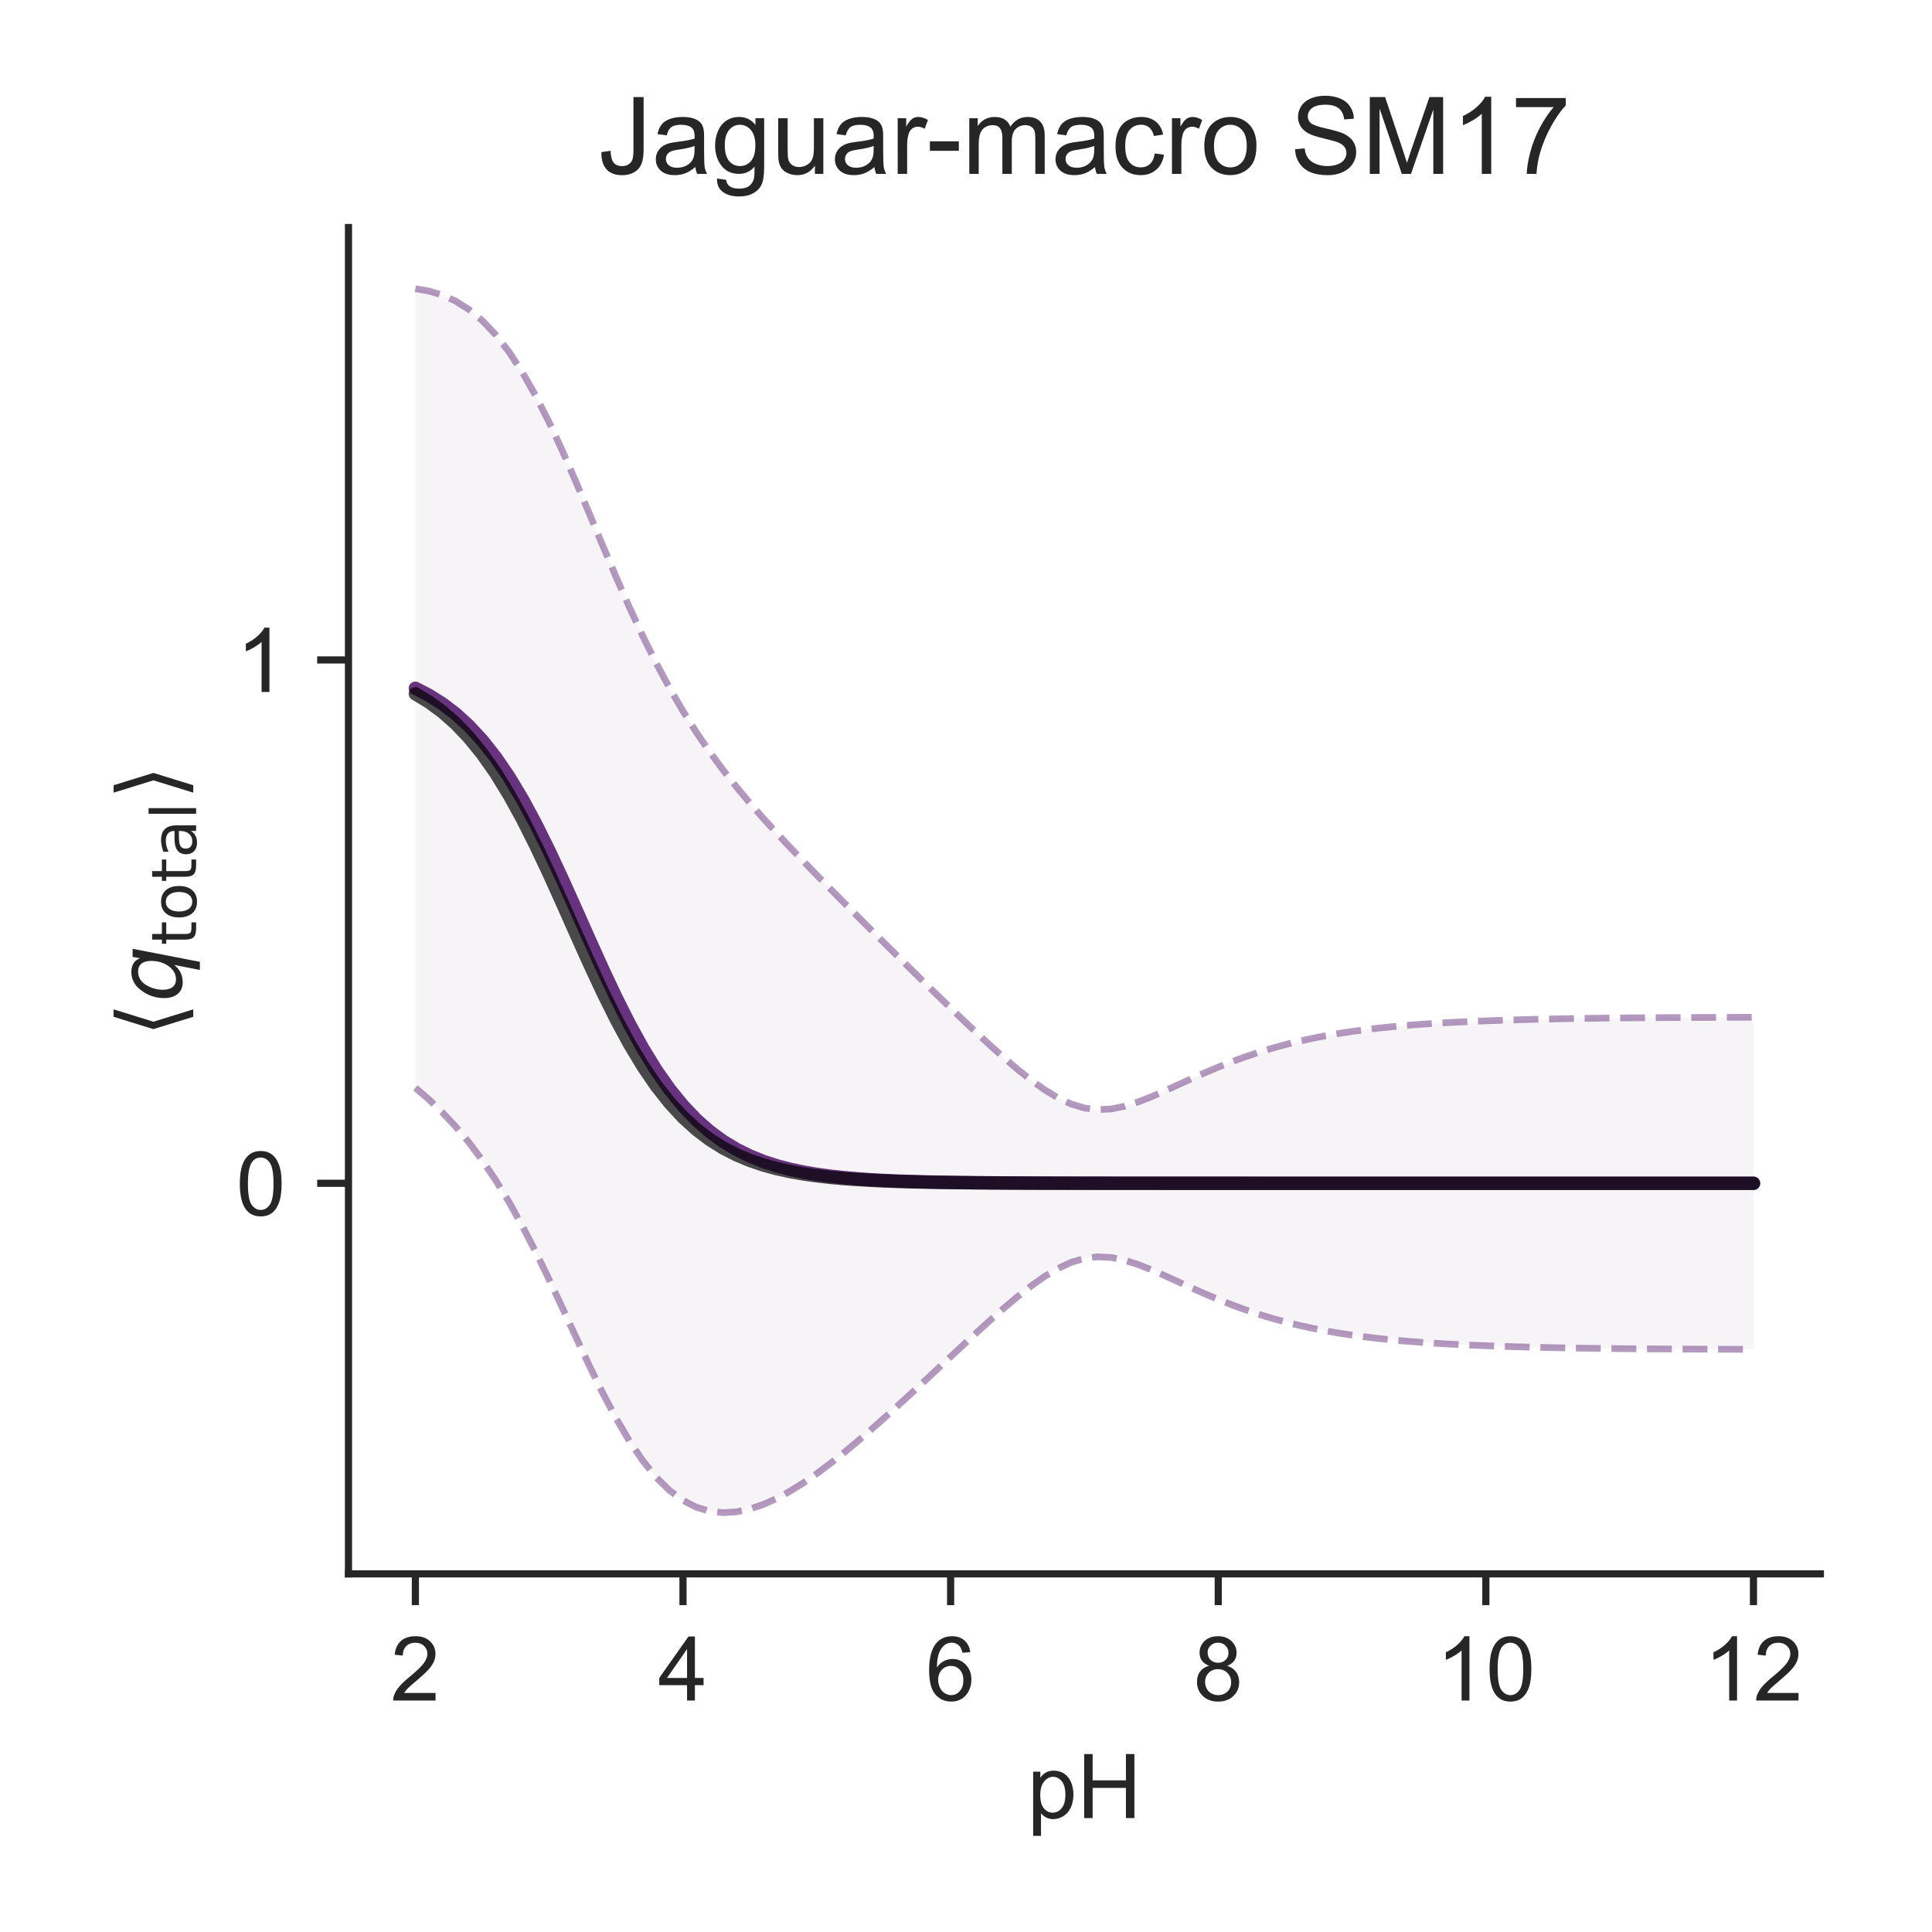<?xml version="1.0" encoding="utf-8" standalone="no"?>
<!DOCTYPE svg PUBLIC "-//W3C//DTD SVG 1.1//EN"
  "http://www.w3.org/Graphics/SVG/1.1/DTD/svg11.dtd">
<!-- Created with matplotlib (http://matplotlib.org/) -->
<svg height="216pt" version="1.1" viewBox="0 0 216 216" width="216pt" xmlns="http://www.w3.org/2000/svg" xmlns:xlink="http://www.w3.org/1999/xlink">
 <defs>
  <style type="text/css">
*{stroke-linecap:butt;stroke-linejoin:round;}
  </style>
 </defs>
 <g id="figure_1">
  <g id="patch_1">
   <path d="M 0 216 
L 216 216 
L 216 0 
L 0 0 
z
" style="fill:#ffffff;"/>
  </g>
  <g id="axes_1">
   <g id="patch_2">
    <path d="M 38.96 175.96 
L 203.52 175.96 
L 203.52 25.44 
L 38.96 25.44 
z
" style="fill:#ffffff;"/>
   </g>
   <g id="matplotlib.axis_1">
    <g id="xtick_1">
     <g id="line2d_1">
      <defs>
       <path d="M 0 0 
L 0 3.5 
" id="mc42079ba82" style="stroke:#262626;stroke-width:0.8;"/>
      </defs>
      <g>
       <use style="fill:#262626;stroke:#262626;stroke-width:0.8;" x="46.44" xlink:href="#mc42079ba82" y="175.96"/>
      </g>
     </g>
     <g id="text_1">
      <!-- 2 -->
      <defs>
       <path d="M 50.344 8.453 
L 50.344 0 
L 3.031 0 
Q 2.938 3.172 4.047 6.109 
Q 5.859 10.938 9.828 15.625 
Q 13.812 20.312 21.344 26.469 
Q 33.016 36.031 37.109 41.625 
Q 41.219 47.219 41.219 52.203 
Q 41.219 57.422 37.469 61 
Q 33.734 64.594 27.734 64.594 
Q 21.391 64.594 17.578 60.781 
Q 13.766 56.984 13.719 50.25 
L 4.688 51.172 
Q 5.609 61.281 11.656 66.578 
Q 17.719 71.875 27.938 71.875 
Q 38.234 71.875 44.234 66.156 
Q 50.25 60.453 50.25 52 
Q 50.25 47.703 48.484 43.547 
Q 46.734 39.406 42.656 34.812 
Q 38.578 30.219 29.109 22.219 
Q 21.188 15.578 18.938 13.203 
Q 16.703 10.844 15.234 8.453 
z
" id="ArialMT-32"/>
      </defs>
      <g style="fill:#262626;" transform="translate(43.66 190.118)scale(0.1 -0.1)">
       <use xlink:href="#ArialMT-32"/>
      </g>
     </g>
    </g>
    <g id="xtick_2">
     <g id="line2d_2">
      <g>
       <use style="fill:#262626;stroke:#262626;stroke-width:0.8;" x="76.36" xlink:href="#mc42079ba82" y="175.96"/>
      </g>
     </g>
     <g id="text_2">
      <!-- 4 -->
      <defs>
       <path d="M 32.328 0 
L 32.328 17.141 
L 1.266 17.141 
L 1.266 25.203 
L 33.938 71.578 
L 41.109 71.578 
L 41.109 25.203 
L 50.781 25.203 
L 50.781 17.141 
L 41.109 17.141 
L 41.109 0 
z
M 32.328 25.203 
L 32.328 57.469 
L 9.906 25.203 
z
" id="ArialMT-34"/>
      </defs>
      <g style="fill:#262626;" transform="translate(73.58 190.118)scale(0.1 -0.1)">
       <use xlink:href="#ArialMT-34"/>
      </g>
     </g>
    </g>
    <g id="xtick_3">
     <g id="line2d_3">
      <g>
       <use style="fill:#262626;stroke:#262626;stroke-width:0.8;" x="106.28" xlink:href="#mc42079ba82" y="175.96"/>
      </g>
     </g>
     <g id="text_3">
      <!-- 6 -->
      <defs>
       <path d="M 49.75 54.047 
L 41.016 53.375 
Q 39.844 58.547 37.703 60.891 
Q 34.125 64.656 28.906 64.656 
Q 24.703 64.656 21.531 62.312 
Q 17.391 59.281 14.984 53.469 
Q 12.594 47.656 12.5 36.922 
Q 15.672 41.75 20.266 44.094 
Q 24.859 46.438 29.891 46.438 
Q 38.672 46.438 44.844 39.969 
Q 51.031 33.5 51.031 23.25 
Q 51.031 16.5 48.125 10.719 
Q 45.219 4.938 40.141 1.859 
Q 35.062 -1.219 28.609 -1.219 
Q 17.625 -1.219 10.688 6.859 
Q 3.766 14.938 3.766 33.5 
Q 3.766 54.25 11.422 63.672 
Q 18.109 71.875 29.438 71.875 
Q 37.891 71.875 43.281 67.141 
Q 48.688 62.406 49.75 54.047 
z
M 13.875 23.188 
Q 13.875 18.656 15.797 14.5 
Q 17.719 10.359 21.188 8.172 
Q 24.656 6 28.469 6 
Q 34.031 6 38.031 10.484 
Q 42.047 14.984 42.047 22.703 
Q 42.047 30.125 38.078 34.391 
Q 34.125 38.672 28.125 38.672 
Q 22.172 38.672 18.016 34.391 
Q 13.875 30.125 13.875 23.188 
z
" id="ArialMT-36"/>
      </defs>
      <g style="fill:#262626;" transform="translate(103.5 190.118)scale(0.1 -0.1)">
       <use xlink:href="#ArialMT-36"/>
      </g>
     </g>
    </g>
    <g id="xtick_4">
     <g id="line2d_4">
      <g>
       <use style="fill:#262626;stroke:#262626;stroke-width:0.8;" x="136.2" xlink:href="#mc42079ba82" y="175.96"/>
      </g>
     </g>
     <g id="text_4">
      <!-- 8 -->
      <defs>
       <path d="M 17.672 38.812 
Q 12.203 40.828 9.562 44.531 
Q 6.938 48.25 6.938 53.422 
Q 6.938 61.234 12.547 66.547 
Q 18.172 71.875 27.484 71.875 
Q 36.859 71.875 42.578 66.422 
Q 48.297 60.984 48.297 53.172 
Q 48.297 48.188 45.672 44.5 
Q 43.062 40.828 37.75 38.812 
Q 44.344 36.672 47.781 31.875 
Q 51.219 27.094 51.219 20.453 
Q 51.219 11.281 44.719 5.031 
Q 38.234 -1.219 27.641 -1.219 
Q 17.047 -1.219 10.547 5.047 
Q 4.047 11.328 4.047 20.703 
Q 4.047 27.688 7.594 32.391 
Q 11.141 37.109 17.672 38.812 
z
M 15.922 53.719 
Q 15.922 48.641 19.188 45.406 
Q 22.469 42.188 27.688 42.188 
Q 32.766 42.188 36.016 45.375 
Q 39.266 48.578 39.266 53.219 
Q 39.266 58.062 35.906 61.359 
Q 32.562 64.656 27.594 64.656 
Q 22.562 64.656 19.234 61.422 
Q 15.922 58.203 15.922 53.719 
z
M 13.094 20.656 
Q 13.094 16.891 14.875 13.375 
Q 16.656 9.859 20.172 7.922 
Q 23.688 6 27.734 6 
Q 34.031 6 38.125 10.047 
Q 42.234 14.109 42.234 20.359 
Q 42.234 26.703 38.016 30.859 
Q 33.797 35.016 27.438 35.016 
Q 21.234 35.016 17.156 30.906 
Q 13.094 26.812 13.094 20.656 
z
" id="ArialMT-38"/>
      </defs>
      <g style="fill:#262626;" transform="translate(133.42 190.118)scale(0.1 -0.1)">
       <use xlink:href="#ArialMT-38"/>
      </g>
     </g>
    </g>
    <g id="xtick_5">
     <g id="line2d_5">
      <g>
       <use style="fill:#262626;stroke:#262626;stroke-width:0.8;" x="166.12" xlink:href="#mc42079ba82" y="175.96"/>
      </g>
     </g>
     <g id="text_5">
      <!-- 10 -->
      <defs>
       <path d="M 37.25 0 
L 28.469 0 
L 28.469 56 
Q 25.297 52.984 20.141 49.953 
Q 14.984 46.922 10.891 45.406 
L 10.891 53.906 
Q 18.266 57.375 23.781 62.297 
Q 29.297 67.234 31.594 71.875 
L 37.25 71.875 
z
" id="ArialMT-31"/>
       <path d="M 4.156 35.297 
Q 4.156 48 6.766 55.734 
Q 9.375 63.484 14.516 67.672 
Q 19.672 71.875 27.484 71.875 
Q 33.25 71.875 37.594 69.547 
Q 41.938 67.234 44.766 62.859 
Q 47.609 58.5 49.219 52.219 
Q 50.828 45.953 50.828 35.297 
Q 50.828 22.703 48.234 14.969 
Q 45.656 7.234 40.5 3 
Q 35.359 -1.219 27.484 -1.219 
Q 17.141 -1.219 11.234 6.203 
Q 4.156 15.141 4.156 35.297 
z
M 13.188 35.297 
Q 13.188 17.672 17.312 11.828 
Q 21.438 6 27.484 6 
Q 33.547 6 37.672 11.859 
Q 41.797 17.719 41.797 35.297 
Q 41.797 52.984 37.672 58.781 
Q 33.547 64.594 27.391 64.594 
Q 21.344 64.594 17.719 59.469 
Q 13.188 52.938 13.188 35.297 
z
" id="ArialMT-30"/>
      </defs>
      <g style="fill:#262626;" transform="translate(160.559 190.118)scale(0.1 -0.1)">
       <use xlink:href="#ArialMT-31"/>
       <use x="55.615" xlink:href="#ArialMT-30"/>
      </g>
     </g>
    </g>
    <g id="xtick_6">
     <g id="line2d_6">
      <g>
       <use style="fill:#262626;stroke:#262626;stroke-width:0.8;" x="196.04" xlink:href="#mc42079ba82" y="175.96"/>
      </g>
     </g>
     <g id="text_6">
      <!-- 12 -->
      <g style="fill:#262626;" transform="translate(190.479 190.118)scale(0.1 -0.1)">
       <use xlink:href="#ArialMT-31"/>
       <use x="55.615" xlink:href="#ArialMT-32"/>
      </g>
     </g>
    </g>
    <g id="text_7">
     <!-- pH -->
     <defs>
      <path d="M 6.594 -19.875 
L 6.594 51.859 
L 14.594 51.859 
L 14.594 45.125 
Q 17.438 49.078 21 51.047 
Q 24.562 53.031 29.641 53.031 
Q 36.281 53.031 41.359 49.609 
Q 46.438 46.188 49.016 39.953 
Q 51.609 33.734 51.609 26.312 
Q 51.609 18.359 48.75 11.984 
Q 45.906 5.609 40.453 2.219 
Q 35.016 -1.172 29 -1.172 
Q 24.609 -1.172 21.109 0.688 
Q 17.625 2.547 15.375 5.375 
L 15.375 -19.875 
z
M 14.547 25.641 
Q 14.547 15.625 18.594 10.844 
Q 22.656 6.062 28.422 6.062 
Q 34.281 6.062 38.453 11.016 
Q 42.625 15.969 42.625 26.375 
Q 42.625 36.281 38.547 41.203 
Q 34.469 46.141 28.812 46.141 
Q 23.188 46.141 18.859 40.891 
Q 14.547 35.641 14.547 25.641 
z
" id="ArialMT-70"/>
      <path d="M 8.016 0 
L 8.016 71.578 
L 17.484 71.578 
L 17.484 42.188 
L 54.688 42.188 
L 54.688 71.578 
L 64.156 71.578 
L 64.156 0 
L 54.688 0 
L 54.688 33.734 
L 17.484 33.734 
L 17.484 0 
z
" id="ArialMT-48"/>
     </defs>
     <g style="fill:#262626;" transform="translate(114.849 203.263)scale(0.1 -0.1)">
      <use xlink:href="#ArialMT-70"/>
      <use x="55.615" xlink:href="#ArialMT-48"/>
     </g>
    </g>
   </g>
   <g id="matplotlib.axis_2">
    <g id="ytick_1">
     <g id="line2d_7">
      <defs>
       <path d="M 0 0 
L -3.5 0 
" id="m36c09a97d4" style="stroke:#262626;stroke-width:0.8;"/>
      </defs>
      <g>
       <use style="fill:#262626;stroke:#262626;stroke-width:0.8;" x="38.96" xlink:href="#m36c09a97d4" y="132.294"/>
      </g>
     </g>
     <g id="text_8">
      <!-- 0 -->
      <g style="fill:#262626;" transform="translate(26.399 135.873)scale(0.1 -0.1)">
       <use xlink:href="#ArialMT-30"/>
      </g>
     </g>
    </g>
    <g id="ytick_2">
     <g id="line2d_8">
      <g>
       <use style="fill:#262626;stroke:#262626;stroke-width:0.8;" x="38.96" xlink:href="#m36c09a97d4" y="73.783"/>
      </g>
     </g>
     <g id="text_9">
      <!-- 1 -->
      <g style="fill:#262626;" transform="translate(26.399 77.362)scale(0.1 -0.1)">
       <use xlink:href="#ArialMT-31"/>
      </g>
     </g>
    </g>
    <g id="text_10">
     <!-- $\langle q_\mathsf{total} \rangle$ -->
     <defs>
      <path d="M 8.938 31.344 
L 22.703 75.875 
L 31 75.875 
L 17.234 31.344 
L 31 -13.188 
L 22.703 -13.188 
z
" id="DejaVuSans-27e8"/>
      <path d="M 41.703 8.203 
Q 38.094 3.469 33.172 1.016 
Q 28.266 -1.422 22.312 -1.422 
Q 14.016 -1.422 9.297 4.172 
Q 4.594 9.766 4.594 19.578 
Q 4.594 27.484 7.5 34.859 
Q 10.406 42.234 15.828 48.094 
Q 19.344 51.906 23.906 53.953 
Q 28.469 56 33.5 56 
Q 39.547 56 43.453 53.609 
Q 47.359 51.219 49.125 46.391 
L 50.688 54.594 
L 59.719 54.594 
L 45.125 -20.609 
L 36.078 -20.609 
z
M 13.922 20.906 
Q 13.922 13.672 16.938 9.891 
Q 19.969 6.109 25.688 6.109 
Q 34.188 6.109 40.188 14.234 
Q 46.188 22.359 46.188 33.984 
Q 46.188 41.016 43.078 44.75 
Q 39.984 48.484 34.188 48.484 
Q 29.938 48.484 26.312 46.5 
Q 22.703 44.531 20.016 40.719 
Q 17.188 36.719 15.547 31.344 
Q 13.922 25.984 13.922 20.906 
z
" id="DejaVuSans-Oblique-71"/>
      <path d="M 18.312 70.219 
L 18.312 54.688 
L 36.812 54.688 
L 36.812 47.703 
L 18.312 47.703 
L 18.312 18.016 
Q 18.312 11.328 20.141 9.422 
Q 21.969 7.516 27.594 7.516 
L 36.812 7.516 
L 36.812 0 
L 27.594 0 
Q 17.188 0 13.234 3.875 
Q 9.281 7.766 9.281 18.016 
L 9.281 47.703 
L 2.688 47.703 
L 2.688 54.688 
L 9.281 54.688 
L 9.281 70.219 
z
" id="DejaVuSans-74"/>
      <path d="M 30.609 48.391 
Q 23.391 48.391 19.188 42.75 
Q 14.984 37.109 14.984 27.297 
Q 14.984 17.484 19.156 11.844 
Q 23.344 6.203 30.609 6.203 
Q 37.797 6.203 41.984 11.859 
Q 46.188 17.531 46.188 27.297 
Q 46.188 37.016 41.984 42.703 
Q 37.797 48.391 30.609 48.391 
z
M 30.609 56 
Q 42.328 56 49.016 48.375 
Q 55.719 40.766 55.719 27.297 
Q 55.719 13.875 49.016 6.219 
Q 42.328 -1.422 30.609 -1.422 
Q 18.844 -1.422 12.172 6.219 
Q 5.516 13.875 5.516 27.297 
Q 5.516 40.766 12.172 48.375 
Q 18.844 56 30.609 56 
z
" id="DejaVuSans-6f"/>
      <path d="M 34.281 27.484 
Q 23.391 27.484 19.188 25 
Q 14.984 22.516 14.984 16.5 
Q 14.984 11.719 18.141 8.906 
Q 21.297 6.109 26.703 6.109 
Q 34.188 6.109 38.703 11.406 
Q 43.219 16.703 43.219 25.484 
L 43.219 27.484 
z
M 52.203 31.203 
L 52.203 0 
L 43.219 0 
L 43.219 8.297 
Q 40.141 3.328 35.547 0.953 
Q 30.953 -1.422 24.312 -1.422 
Q 15.922 -1.422 10.953 3.297 
Q 6 8.016 6 15.922 
Q 6 25.141 12.172 29.828 
Q 18.359 34.516 30.609 34.516 
L 43.219 34.516 
L 43.219 35.406 
Q 43.219 41.609 39.141 45 
Q 35.062 48.391 27.688 48.391 
Q 23 48.391 18.547 47.266 
Q 14.109 46.141 10.016 43.891 
L 10.016 52.203 
Q 14.938 54.109 19.578 55.047 
Q 24.219 56 28.609 56 
Q 40.484 56 46.344 49.844 
Q 52.203 43.703 52.203 31.203 
z
" id="DejaVuSans-61"/>
      <path d="M 9.422 75.984 
L 18.406 75.984 
L 18.406 0 
L 9.422 0 
z
" id="DejaVuSans-6c"/>
      <path d="M 30.078 31.344 
L 16.312 -13.188 
L 8.016 -13.188 
L 21.781 31.344 
L 8.016 75.875 
L 16.312 75.875 
z
" id="DejaVuSans-27e9"/>
     </defs>
     <g style="fill:#262626;" transform="translate(20.299 115.95)rotate(-90)scale(0.1 -0.1)">
      <use transform="translate(0 0.125)" xlink:href="#DejaVuSans-27e8"/>
      <use transform="translate(39.014 0.125)" xlink:href="#DejaVuSans-Oblique-71"/>
      <use transform="translate(102.49 -16.281)scale(0.7)" xlink:href="#DejaVuSans-74"/>
      <use transform="translate(129.937 -16.281)scale(0.7)" xlink:href="#DejaVuSans-6f"/>
      <use transform="translate(172.764 -16.281)scale(0.7)" xlink:href="#DejaVuSans-74"/>
      <use transform="translate(200.21 -16.281)scale(0.7)" xlink:href="#DejaVuSans-61"/>
      <use transform="translate(243.105 -16.281)scale(0.7)" xlink:href="#DejaVuSans-6c"/>
      <use transform="translate(265.288 0.125)" xlink:href="#DejaVuSans-27e9"/>
     </g>
    </g>
   </g>
   <g id="PolyCollection_1">
    <defs>
     <path d="M 46.44 -183.718 
L 46.44 -94.379 
L 47.936 -93.09 
L 49.432 -91.656 
L 50.928 -90.058 
L 52.424 -88.272 
L 53.92 -86.277 
L 55.416 -84.056 
L 56.912 -81.599 
L 58.408 -78.909 
L 59.904 -76.006 
L 61.4 -72.929 
L 62.896 -69.736 
L 64.392 -66.503 
L 65.888 -63.315 
L 67.384 -60.264 
L 68.88 -57.431 
L 70.376 -54.885 
L 71.872 -52.675 
L 73.368 -50.83 
L 74.864 -49.358 
L 76.36 -48.25 
L 77.856 -47.488 
L 79.352 -47.042 
L 80.848 -46.882 
L 82.344 -46.975 
L 83.84 -47.29 
L 85.336 -47.797 
L 86.832 -48.469 
L 88.328 -49.283 
L 89.824 -50.216 
L 91.32 -51.25 
L 92.816 -52.368 
L 94.312 -53.556 
L 95.808 -54.799 
L 97.304 -56.088 
L 98.8 -57.413 
L 100.296 -58.765 
L 101.792 -60.137 
L 103.288 -61.522 
L 104.784 -62.916 
L 106.28 -64.313 
L 107.776 -65.706 
L 109.272 -67.087 
L 110.768 -68.445 
L 112.264 -69.765 
L 113.76 -71.028 
L 115.256 -72.207 
L 116.752 -73.267 
L 118.248 -74.167 
L 119.744 -74.861 
L 121.24 -75.309 
L 122.736 -75.489 
L 124.232 -75.409 
L 125.728 -75.104 
L 127.224 -74.628 
L 128.72 -74.038 
L 130.216 -73.382 
L 131.712 -72.698 
L 133.208 -72.015 
L 134.704 -71.351 
L 136.2 -70.718 
L 137.696 -70.126 
L 139.192 -69.578 
L 140.688 -69.076 
L 142.184 -68.619 
L 143.68 -68.207 
L 145.176 -67.838 
L 146.672 -67.509 
L 148.168 -67.216 
L 149.664 -66.957 
L 151.16 -66.729 
L 152.656 -66.528 
L 154.152 -66.352 
L 155.648 -66.198 
L 157.144 -66.063 
L 158.64 -65.946 
L 160.136 -65.843 
L 161.632 -65.753 
L 163.128 -65.675 
L 164.624 -65.606 
L 166.12 -65.544 
L 167.616 -65.49 
L 169.112 -65.442 
L 170.608 -65.4 
L 172.104 -65.363 
L 173.6 -65.33 
L 175.096 -65.301 
L 176.592 -65.276 
L 178.088 -65.255 
L 179.584 -65.236 
L 181.08 -65.221 
L 182.576 -65.207 
L 184.072 -65.196 
L 185.568 -65.186 
L 187.064 -65.177 
L 188.56 -65.17 
L 190.056 -65.163 
L 191.552 -65.157 
L 193.048 -65.151 
L 194.544 -65.147 
L 196.04 -65.142 
L 196.04 -102.27 
L 196.04 -102.27 
L 194.544 -102.265 
L 193.048 -102.26 
L 191.552 -102.255 
L 190.056 -102.249 
L 188.56 -102.242 
L 187.064 -102.235 
L 185.568 -102.226 
L 184.072 -102.216 
L 182.576 -102.205 
L 181.08 -102.191 
L 179.584 -102.176 
L 178.088 -102.157 
L 176.592 -102.136 
L 175.096 -102.111 
L 173.6 -102.082 
L 172.104 -102.049 
L 170.608 -102.012 
L 169.112 -101.969 
L 167.616 -101.921 
L 166.12 -101.867 
L 164.624 -101.806 
L 163.128 -101.737 
L 161.632 -101.658 
L 160.136 -101.569 
L 158.64 -101.466 
L 157.144 -101.349 
L 155.648 -101.214 
L 154.152 -101.06 
L 152.656 -100.884 
L 151.16 -100.683 
L 149.664 -100.455 
L 148.168 -100.196 
L 146.672 -99.903 
L 145.176 -99.574 
L 143.68 -99.205 
L 142.184 -98.793 
L 140.688 -98.337 
L 139.192 -97.835 
L 137.696 -97.287 
L 136.2 -96.695 
L 134.704 -96.064 
L 133.208 -95.4 
L 131.712 -94.718 
L 130.216 -94.035 
L 128.72 -93.381 
L 127.224 -92.792 
L 125.728 -92.318 
L 124.232 -92.016 
L 122.736 -91.938 
L 121.24 -92.123 
L 119.744 -92.576 
L 118.248 -93.277 
L 116.752 -94.185 
L 115.256 -95.256 
L 113.76 -96.448 
L 112.264 -97.727 
L 110.768 -99.069 
L 109.272 -100.453 
L 107.776 -101.867 
L 106.28 -103.302 
L 104.784 -104.751 
L 103.288 -106.211 
L 101.792 -107.68 
L 100.296 -109.156 
L 98.8 -110.639 
L 97.304 -112.128 
L 95.808 -113.623 
L 94.312 -115.126 
L 92.816 -116.637 
L 91.32 -118.161 
L 89.824 -119.702 
L 88.328 -121.267 
L 86.832 -122.865 
L 85.336 -124.511 
L 83.84 -126.22 
L 82.344 -128.011 
L 80.848 -129.908 
L 79.352 -131.936 
L 77.856 -134.122 
L 76.36 -136.491 
L 74.864 -139.066 
L 73.368 -141.859 
L 71.872 -144.873 
L 70.376 -148.095 
L 68.88 -151.492 
L 67.384 -155.011 
L 65.888 -158.582 
L 64.392 -162.124 
L 62.896 -165.548 
L 61.4 -168.773 
L 59.904 -171.73 
L 58.408 -174.366 
L 56.912 -176.653 
L 55.416 -178.579 
L 53.92 -180.154 
L 52.424 -181.399 
L 50.928 -182.342 
L 49.432 -183.018 
L 47.936 -183.465 
L 46.44 -183.718 
z
" id="m1afc2084e7" style="stroke:#ffffff;stroke-opacity:0.05;"/>
    </defs>
    <g clip-path="url(#pa77865eba4)">
     <use style="fill:#591e71;fill-opacity:0.05;stroke:#ffffff;stroke-opacity:0.05;" x="0" xlink:href="#m1afc2084e7" y="216"/>
    </g>
   </g>
   <g id="line2d_9">
    <path clip-path="url(#pa77865eba4)" d="M 46.44 76.951 
L 47.936 77.723 
L 49.432 78.663 
L 50.928 79.8 
L 52.424 81.164 
L 53.92 82.784 
L 55.416 84.682 
L 56.912 86.874 
L 58.408 89.363 
L 59.904 92.132 
L 61.4 95.149 
L 62.896 98.358 
L 64.392 101.687 
L 65.888 105.051 
L 67.384 108.363 
L 68.88 111.539 
L 70.376 114.51 
L 71.872 117.226 
L 73.368 119.656 
L 74.864 121.788 
L 76.36 123.629 
L 77.856 125.195 
L 79.352 126.511 
L 80.848 127.605 
L 82.344 128.507 
L 83.84 129.245 
L 85.336 129.846 
L 86.832 130.333 
L 88.328 130.725 
L 89.824 131.041 
L 91.32 131.294 
L 92.816 131.497 
L 94.312 131.659 
L 95.808 131.789 
L 97.304 131.892 
L 98.8 131.974 
L 100.296 132.04 
L 101.792 132.092 
L 103.288 132.133 
L 104.784 132.166 
L 106.28 132.193 
L 107.776 132.213 
L 109.272 132.23 
L 110.768 132.243 
L 112.264 132.254 
L 113.76 132.262 
L 115.256 132.269 
L 116.752 132.274 
L 118.248 132.278 
L 119.744 132.281 
L 121.24 132.284 
L 122.736 132.286 
L 124.232 132.288 
L 125.728 132.289 
L 127.224 132.29 
L 128.72 132.291 
L 130.216 132.292 
L 131.712 132.292 
L 133.208 132.293 
L 134.704 132.293 
L 136.2 132.293 
L 137.696 132.293 
L 139.192 132.293 
L 140.688 132.294 
L 142.184 132.294 
L 143.68 132.294 
L 145.176 132.294 
L 146.672 132.294 
L 148.168 132.294 
L 149.664 132.294 
L 151.16 132.294 
L 152.656 132.294 
L 154.152 132.294 
L 155.648 132.294 
L 157.144 132.294 
L 158.64 132.294 
L 160.136 132.294 
L 161.632 132.294 
L 163.128 132.294 
L 164.624 132.294 
L 166.12 132.294 
L 167.616 132.294 
L 169.112 132.294 
L 170.608 132.294 
L 172.104 132.294 
L 173.6 132.294 
L 175.096 132.294 
L 176.592 132.294 
L 178.088 132.294 
L 179.584 132.294 
L 181.08 132.294 
L 182.576 132.294 
L 184.072 132.294 
L 185.568 132.294 
L 187.064 132.294 
L 188.56 132.294 
L 190.056 132.294 
L 191.552 132.294 
L 193.048 132.294 
L 194.544 132.294 
L 196.04 132.294 
" style="fill:none;opacity:0.9;stroke:#591e71;stroke-linecap:round;stroke-width:1.5;"/>
   </g>
   <g id="line2d_10">
    <path clip-path="url(#pa77865eba4)" d="M 46.44 77.569 
L 47.936 78.471 
L 49.432 79.564 
L 50.928 80.88 
L 52.424 82.445 
L 53.92 84.286 
L 55.416 86.418 
L 56.912 88.847 
L 58.408 91.563 
L 59.904 94.534 
L 61.4 97.709 
L 62.896 101.021 
L 64.392 104.385 
L 65.888 107.713 
L 67.384 110.922 
L 68.88 113.939 
L 70.376 116.709 
L 71.872 119.197 
L 73.368 121.388 
L 74.864 123.286 
L 76.36 124.905 
L 77.856 126.268 
L 79.352 127.404 
L 80.848 128.342 
L 82.344 129.11 
L 83.84 129.737 
L 85.336 130.244 
L 86.832 130.654 
L 88.328 130.984 
L 89.824 131.248 
L 91.32 131.46 
L 92.816 131.63 
L 94.312 131.765 
L 95.808 131.873 
L 97.304 131.959 
L 98.8 132.028 
L 100.296 132.082 
L 101.792 132.126 
L 103.288 132.16 
L 104.784 132.188 
L 106.28 132.21 
L 107.776 132.227 
L 109.272 132.241 
L 110.768 132.252 
L 112.264 132.26 
L 113.76 132.267 
L 115.256 132.273 
L 116.752 132.277 
L 118.248 132.281 
L 119.744 132.283 
L 121.24 132.286 
L 122.736 132.287 
L 124.232 132.289 
L 125.728 132.29 
L 127.224 132.291 
L 128.72 132.291 
L 130.216 132.292 
L 131.712 132.292 
L 133.208 132.293 
L 134.704 132.293 
L 136.2 132.293 
L 137.696 132.293 
L 139.192 132.294 
L 140.688 132.294 
L 142.184 132.294 
L 143.68 132.294 
L 145.176 132.294 
L 146.672 132.294 
L 148.168 132.294 
L 149.664 132.294 
L 151.16 132.294 
L 152.656 132.294 
L 154.152 132.294 
L 155.648 132.294 
L 157.144 132.294 
L 158.64 132.294 
L 160.136 132.294 
L 161.632 132.294 
L 163.128 132.294 
L 164.624 132.294 
L 166.12 132.294 
L 167.616 132.294 
L 169.112 132.294 
L 170.608 132.294 
L 172.104 132.294 
L 173.6 132.294 
L 175.096 132.294 
L 176.592 132.294 
L 178.088 132.294 
L 179.584 132.294 
L 181.08 132.294 
L 182.576 132.294 
L 184.072 132.294 
L 185.568 132.294 
L 187.064 132.294 
L 188.56 132.294 
L 190.056 132.294 
L 191.552 132.294 
L 193.048 132.294 
L 194.544 132.294 
L 196.04 132.294 
" style="fill:none;opacity:0.7;stroke:#000000;stroke-linecap:round;stroke-width:1.5;"/>
   </g>
   <g id="line2d_11">
    <path clip-path="url(#pa77865eba4)" d="M 46.44 32.282 
L 47.936 32.535 
L 49.432 32.982 
L 50.928 33.658 
L 52.424 34.601 
L 53.92 35.846 
L 55.416 37.421 
L 56.912 39.347 
L 58.408 41.634 
L 59.904 44.27 
L 61.4 47.227 
L 62.896 50.452 
L 64.392 53.876 
L 65.888 57.418 
L 67.384 60.989 
L 68.88 64.508 
L 70.376 67.905 
L 71.872 71.127 
L 73.368 74.141 
L 74.864 76.934 
L 76.36 79.509 
L 77.856 81.878 
L 79.352 84.064 
L 80.848 86.092 
L 82.344 87.989 
L 83.84 89.78 
L 85.336 91.489 
L 86.832 93.135 
L 88.328 94.733 
L 89.824 96.298 
L 91.32 97.839 
L 92.816 99.363 
L 94.312 100.874 
L 95.808 102.377 
L 97.304 103.872 
L 98.8 105.361 
L 100.296 106.844 
L 101.792 108.32 
L 103.288 109.789 
L 104.784 111.249 
L 106.28 112.698 
L 107.776 114.133 
L 109.272 115.547 
L 110.768 116.931 
L 112.264 118.273 
L 113.76 119.552 
L 115.256 120.744 
L 116.752 121.815 
L 118.248 122.723 
L 119.744 123.424 
L 121.24 123.877 
L 122.736 124.062 
L 124.232 123.984 
L 125.728 123.682 
L 127.224 123.208 
L 128.72 122.619 
L 130.216 121.965 
L 131.712 121.282 
L 133.208 120.6 
L 134.704 119.936 
L 136.2 119.305 
L 137.696 118.713 
L 139.192 118.165 
L 140.688 117.663 
L 142.184 117.207 
L 143.68 116.795 
L 145.176 116.426 
L 146.672 116.097 
L 148.168 115.804 
L 149.664 115.545 
L 151.16 115.317 
L 152.656 115.116 
L 154.152 114.94 
L 155.648 114.786 
L 157.144 114.651 
L 158.64 114.534 
L 160.136 114.431 
L 161.632 114.342 
L 163.128 114.263 
L 164.624 114.194 
L 166.12 114.133 
L 167.616 114.079 
L 169.112 114.031 
L 170.608 113.988 
L 172.104 113.951 
L 173.6 113.918 
L 175.096 113.889 
L 176.592 113.864 
L 178.088 113.843 
L 179.584 113.824 
L 181.08 113.809 
L 182.576 113.795 
L 184.072 113.784 
L 185.568 113.774 
L 187.064 113.765 
L 188.56 113.758 
L 190.056 113.751 
L 191.552 113.745 
L 193.048 113.74 
L 194.544 113.735 
L 196.04 113.73 
" style="fill:none;opacity:0.45;stroke:#591e71;stroke-dasharray:2.775,1.2;stroke-dashoffset:0;stroke-width:0.75;"/>
   </g>
   <g id="line2d_12">
    <path clip-path="url(#pa77865eba4)" d="M 46.44 121.621 
L 47.936 122.91 
L 49.432 124.344 
L 50.928 125.942 
L 52.424 127.728 
L 53.92 129.723 
L 55.416 131.944 
L 56.912 134.401 
L 58.408 137.091 
L 59.904 139.994 
L 61.4 143.071 
L 62.896 146.264 
L 64.392 149.497 
L 65.888 152.685 
L 67.384 155.736 
L 68.88 158.569 
L 70.376 161.115 
L 71.872 163.325 
L 73.368 165.17 
L 74.864 166.642 
L 76.36 167.75 
L 77.856 168.512 
L 79.352 168.958 
L 80.848 169.118 
L 82.344 169.025 
L 83.84 168.71 
L 85.336 168.203 
L 86.832 167.531 
L 88.328 166.717 
L 89.824 165.784 
L 91.32 164.75 
L 92.816 163.632 
L 94.312 162.444 
L 95.808 161.201 
L 97.304 159.912 
L 98.8 158.587 
L 100.296 157.235 
L 101.792 155.863 
L 103.288 154.478 
L 104.784 153.084 
L 106.28 151.687 
L 107.776 150.294 
L 109.272 148.913 
L 110.768 147.555 
L 112.264 146.235 
L 113.76 144.972 
L 115.256 143.793 
L 116.752 142.733 
L 118.248 141.833 
L 119.744 141.139 
L 121.24 140.691 
L 122.736 140.511 
L 124.232 140.591 
L 125.728 140.896 
L 127.224 141.372 
L 128.72 141.962 
L 130.216 142.618 
L 131.712 143.302 
L 133.208 143.985 
L 134.704 144.649 
L 136.2 145.282 
L 137.696 145.874 
L 139.192 146.422 
L 140.688 146.924 
L 142.184 147.381 
L 143.68 147.793 
L 145.176 148.162 
L 146.672 148.491 
L 148.168 148.784 
L 149.664 149.043 
L 151.16 149.271 
L 152.656 149.472 
L 154.152 149.648 
L 155.648 149.802 
L 157.144 149.937 
L 158.64 150.054 
L 160.136 150.157 
L 161.632 150.247 
L 163.128 150.325 
L 164.624 150.394 
L 166.12 150.456 
L 167.616 150.51 
L 169.112 150.558 
L 170.608 150.6 
L 172.104 150.637 
L 173.6 150.67 
L 175.096 150.699 
L 176.592 150.724 
L 178.088 150.745 
L 179.584 150.764 
L 181.08 150.779 
L 182.576 150.793 
L 184.072 150.804 
L 185.568 150.814 
L 187.064 150.823 
L 188.56 150.83 
L 190.056 150.837 
L 191.552 150.843 
L 193.048 150.849 
L 194.544 150.853 
L 196.04 150.858 
" style="fill:none;opacity:0.45;stroke:#591e71;stroke-dasharray:2.775,1.2;stroke-dashoffset:0;stroke-width:0.75;"/>
   </g>
   <g id="patch_3">
    <path d="M 38.96 175.96 
L 38.96 25.44 
" style="fill:none;stroke:#262626;stroke-linecap:square;stroke-linejoin:miter;stroke-width:0.8;"/>
   </g>
   <g id="patch_4">
    <path d="M 38.96 175.96 
L 203.52 175.96 
" style="fill:none;stroke:#262626;stroke-linecap:square;stroke-linejoin:miter;stroke-width:0.8;"/>
   </g>
   <g id="text_11">
    <!-- Jaguar-macro SM17 -->
    <defs>
     <path d="M 2.875 20.312 
L 11.422 21.484 
Q 11.766 13.281 14.5 10.25 
Q 17.234 7.234 22.078 7.234 
Q 25.641 7.234 28.219 8.859 
Q 30.812 10.5 31.781 13.297 
Q 32.766 16.109 32.766 22.266 
L 32.766 71.578 
L 42.234 71.578 
L 42.234 22.797 
Q 42.234 13.812 40.062 8.875 
Q 37.891 3.953 33.172 1.359 
Q 28.469 -1.219 22.125 -1.219 
Q 12.703 -1.219 7.688 4.203 
Q 2.688 9.625 2.875 20.312 
z
" id="ArialMT-4a"/>
     <path d="M 40.438 6.391 
Q 35.547 2.25 31.031 0.531 
Q 26.516 -1.172 21.344 -1.172 
Q 12.797 -1.172 8.203 3 
Q 3.609 7.172 3.609 13.672 
Q 3.609 17.484 5.344 20.625 
Q 7.078 23.781 9.891 25.688 
Q 12.703 27.594 16.219 28.562 
Q 18.797 29.25 24.031 29.891 
Q 34.672 31.156 39.703 32.906 
Q 39.75 34.719 39.75 35.203 
Q 39.75 40.578 37.25 42.781 
Q 33.891 45.75 27.25 45.75 
Q 21.047 45.75 18.094 43.578 
Q 15.141 41.406 13.719 35.891 
L 5.125 37.062 
Q 6.297 42.578 8.984 45.969 
Q 11.672 49.359 16.75 51.188 
Q 21.828 53.031 28.516 53.031 
Q 35.156 53.031 39.297 51.469 
Q 43.453 49.906 45.406 47.531 
Q 47.359 45.172 48.141 41.547 
Q 48.578 39.312 48.578 33.453 
L 48.578 21.734 
Q 48.578 9.469 49.141 6.219 
Q 49.703 2.984 51.375 0 
L 42.188 0 
Q 40.828 2.734 40.438 6.391 
z
M 39.703 26.031 
Q 34.906 24.078 25.344 22.703 
Q 19.922 21.922 17.672 20.938 
Q 15.438 19.969 14.203 18.094 
Q 12.984 16.219 12.984 13.922 
Q 12.984 10.406 15.641 8.062 
Q 18.312 5.719 23.438 5.719 
Q 28.516 5.719 32.469 7.938 
Q 36.422 10.156 38.281 14.016 
Q 39.703 17 39.703 22.797 
z
" id="ArialMT-61"/>
     <path d="M 4.984 -4.297 
L 13.531 -5.562 
Q 14.062 -9.516 16.5 -11.328 
Q 19.781 -13.766 25.438 -13.766 
Q 31.547 -13.766 34.859 -11.328 
Q 38.188 -8.891 39.359 -4.5 
Q 40.047 -1.812 39.984 6.781 
Q 34.234 0 25.641 0 
Q 14.938 0 9.078 7.719 
Q 3.219 15.438 3.219 26.219 
Q 3.219 33.641 5.906 39.906 
Q 8.594 46.188 13.688 49.609 
Q 18.797 53.031 25.688 53.031 
Q 34.859 53.031 40.828 45.609 
L 40.828 51.859 
L 48.922 51.859 
L 48.922 7.031 
Q 48.922 -5.078 46.453 -10.125 
Q 44 -15.188 38.641 -18.109 
Q 33.297 -21.047 25.484 -21.047 
Q 16.219 -21.047 10.5 -16.875 
Q 4.781 -12.703 4.984 -4.297 
z
M 12.25 26.859 
Q 12.25 16.656 16.297 11.969 
Q 20.359 7.281 26.469 7.281 
Q 32.516 7.281 36.609 11.938 
Q 40.719 16.609 40.719 26.562 
Q 40.719 36.078 36.5 40.906 
Q 32.281 45.75 26.312 45.75 
Q 20.453 45.75 16.344 40.984 
Q 12.25 36.234 12.25 26.859 
z
" id="ArialMT-67"/>
     <path d="M 40.578 0 
L 40.578 7.625 
Q 34.516 -1.172 24.125 -1.172 
Q 19.531 -1.172 15.547 0.578 
Q 11.578 2.344 9.641 5 
Q 7.719 7.672 6.938 11.531 
Q 6.391 14.109 6.391 19.734 
L 6.391 51.859 
L 15.188 51.859 
L 15.188 23.094 
Q 15.188 16.219 15.719 13.812 
Q 16.547 10.359 19.234 8.375 
Q 21.922 6.391 25.875 6.391 
Q 29.828 6.391 33.297 8.422 
Q 36.766 10.453 38.203 13.938 
Q 39.656 17.438 39.656 24.078 
L 39.656 51.859 
L 48.438 51.859 
L 48.438 0 
z
" id="ArialMT-75"/>
     <path d="M 6.5 0 
L 6.5 51.859 
L 14.406 51.859 
L 14.406 44 
Q 17.438 49.516 20 51.266 
Q 22.562 53.031 25.641 53.031 
Q 30.078 53.031 34.672 50.203 
L 31.641 42.047 
Q 28.422 43.953 25.203 43.953 
Q 22.312 43.953 20.016 42.219 
Q 17.719 40.484 16.75 37.406 
Q 15.281 32.719 15.281 27.156 
L 15.281 0 
z
" id="ArialMT-72"/>
     <path d="M 3.172 21.484 
L 3.172 30.328 
L 30.172 30.328 
L 30.172 21.484 
z
" id="ArialMT-2d"/>
     <path d="M 6.594 0 
L 6.594 51.859 
L 14.453 51.859 
L 14.453 44.578 
Q 16.891 48.391 20.938 50.703 
Q 25 53.031 30.172 53.031 
Q 35.938 53.031 39.625 50.641 
Q 43.312 48.25 44.828 43.953 
Q 50.984 53.031 60.844 53.031 
Q 68.562 53.031 72.703 48.75 
Q 76.859 44.484 76.859 35.594 
L 76.859 0 
L 68.109 0 
L 68.109 32.672 
Q 68.109 37.938 67.25 40.25 
Q 66.406 42.578 64.156 43.984 
Q 61.922 45.406 58.891 45.406 
Q 53.422 45.406 49.797 41.766 
Q 46.188 38.141 46.188 30.125 
L 46.188 0 
L 37.406 0 
L 37.406 33.688 
Q 37.406 39.547 35.25 42.469 
Q 33.109 45.406 28.219 45.406 
Q 24.516 45.406 21.359 43.453 
Q 18.219 41.5 16.797 37.734 
Q 15.375 33.984 15.375 26.906 
L 15.375 0 
z
" id="ArialMT-6d"/>
     <path d="M 40.438 19 
L 49.078 17.875 
Q 47.656 8.938 41.812 3.875 
Q 35.984 -1.172 27.484 -1.172 
Q 16.844 -1.172 10.375 5.781 
Q 3.906 12.75 3.906 25.734 
Q 3.906 34.125 6.688 40.422 
Q 9.469 46.734 15.156 49.875 
Q 20.844 53.031 27.547 53.031 
Q 35.984 53.031 41.359 48.75 
Q 46.734 44.484 48.25 36.625 
L 39.703 35.297 
Q 38.484 40.531 35.375 43.156 
Q 32.281 45.797 27.875 45.797 
Q 21.234 45.797 17.078 41.031 
Q 12.938 36.281 12.938 25.984 
Q 12.938 15.531 16.938 10.797 
Q 20.953 6.062 27.391 6.062 
Q 32.562 6.062 36.031 9.234 
Q 39.5 12.406 40.438 19 
z
" id="ArialMT-63"/>
     <path d="M 3.328 25.922 
Q 3.328 40.328 11.328 47.266 
Q 18.016 53.031 27.641 53.031 
Q 38.328 53.031 45.109 46.016 
Q 51.906 39.016 51.906 26.656 
Q 51.906 16.656 48.906 10.906 
Q 45.906 5.172 40.156 2 
Q 34.422 -1.172 27.641 -1.172 
Q 16.75 -1.172 10.031 5.812 
Q 3.328 12.797 3.328 25.922 
z
M 12.359 25.922 
Q 12.359 15.969 16.703 11.016 
Q 21.047 6.062 27.641 6.062 
Q 34.188 6.062 38.531 11.031 
Q 42.875 16.016 42.875 26.219 
Q 42.875 35.844 38.5 40.797 
Q 34.125 45.75 27.641 45.75 
Q 21.047 45.75 16.703 40.812 
Q 12.359 35.891 12.359 25.922 
z
" id="ArialMT-6f"/>
     <path id="ArialMT-20"/>
     <path d="M 4.5 23 
L 13.422 23.781 
Q 14.062 18.406 16.375 14.969 
Q 18.703 11.531 23.578 9.406 
Q 28.469 7.281 34.578 7.281 
Q 39.984 7.281 44.141 8.891 
Q 48.297 10.5 50.312 13.297 
Q 52.344 16.109 52.344 19.438 
Q 52.344 22.797 50.391 25.312 
Q 48.438 27.828 43.953 29.547 
Q 41.062 30.672 31.203 33.031 
Q 21.344 35.406 17.391 37.5 
Q 12.25 40.188 9.734 44.156 
Q 7.234 48.141 7.234 53.078 
Q 7.234 58.5 10.297 63.203 
Q 13.375 67.922 19.281 70.359 
Q 25.203 72.797 32.422 72.797 
Q 40.375 72.797 46.453 70.234 
Q 52.547 67.672 55.812 62.688 
Q 59.078 57.719 59.328 51.422 
L 50.25 50.734 
Q 49.516 57.516 45.281 60.984 
Q 41.062 64.453 32.812 64.453 
Q 24.219 64.453 20.281 61.297 
Q 16.359 58.156 16.359 53.719 
Q 16.359 49.859 19.141 47.359 
Q 21.875 44.875 33.422 42.266 
Q 44.969 39.656 49.266 37.703 
Q 55.516 34.812 58.484 30.391 
Q 61.469 25.984 61.469 20.219 
Q 61.469 14.5 58.203 9.438 
Q 54.938 4.391 48.797 1.578 
Q 42.672 -1.219 35.016 -1.219 
Q 25.297 -1.219 18.719 1.609 
Q 12.156 4.438 8.422 10.125 
Q 4.688 15.828 4.5 23 
z
" id="ArialMT-53"/>
     <path d="M 7.422 0 
L 7.422 71.578 
L 21.688 71.578 
L 38.625 20.906 
Q 40.969 13.812 42.047 10.297 
Q 43.266 14.203 45.844 21.781 
L 62.984 71.578 
L 75.734 71.578 
L 75.734 0 
L 66.609 0 
L 66.609 59.906 
L 45.797 0 
L 37.25 0 
L 16.547 60.938 
L 16.547 0 
z
" id="ArialMT-4d"/>
     <path d="M 4.734 62.203 
L 4.734 70.656 
L 51.078 70.656 
L 51.078 63.812 
Q 44.234 56.547 37.516 44.484 
Q 30.812 32.422 27.156 19.672 
Q 24.516 10.688 23.781 0 
L 14.75 0 
Q 14.891 8.453 18.062 20.406 
Q 21.234 32.375 27.172 43.484 
Q 33.109 54.594 39.797 62.203 
z
" id="ArialMT-37"/>
    </defs>
    <g style="fill:#262626;" transform="translate(66.889 19.44)scale(0.12 -0.12)">
     <use xlink:href="#ArialMT-4a"/>
     <use x="50" xlink:href="#ArialMT-61"/>
     <use x="105.615" xlink:href="#ArialMT-67"/>
     <use x="161.23" xlink:href="#ArialMT-75"/>
     <use x="216.846" xlink:href="#ArialMT-61"/>
     <use x="272.461" xlink:href="#ArialMT-72"/>
     <use x="305.762" xlink:href="#ArialMT-2d"/>
     <use x="339.062" xlink:href="#ArialMT-6d"/>
     <use x="422.363" xlink:href="#ArialMT-61"/>
     <use x="477.979" xlink:href="#ArialMT-63"/>
     <use x="527.979" xlink:href="#ArialMT-72"/>
     <use x="561.279" xlink:href="#ArialMT-6f"/>
     <use x="616.895" xlink:href="#ArialMT-20"/>
     <use x="644.678" xlink:href="#ArialMT-53"/>
     <use x="711.377" xlink:href="#ArialMT-4d"/>
     <use x="794.678" xlink:href="#ArialMT-31"/>
     <use x="850.293" xlink:href="#ArialMT-37"/>
    </g>
   </g>
  </g>
 </g>
 <defs>
  <clipPath id="pa77865eba4">
   <rect height="150.52" width="164.56" x="38.96" y="25.44"/>
  </clipPath>
 </defs>
</svg>
